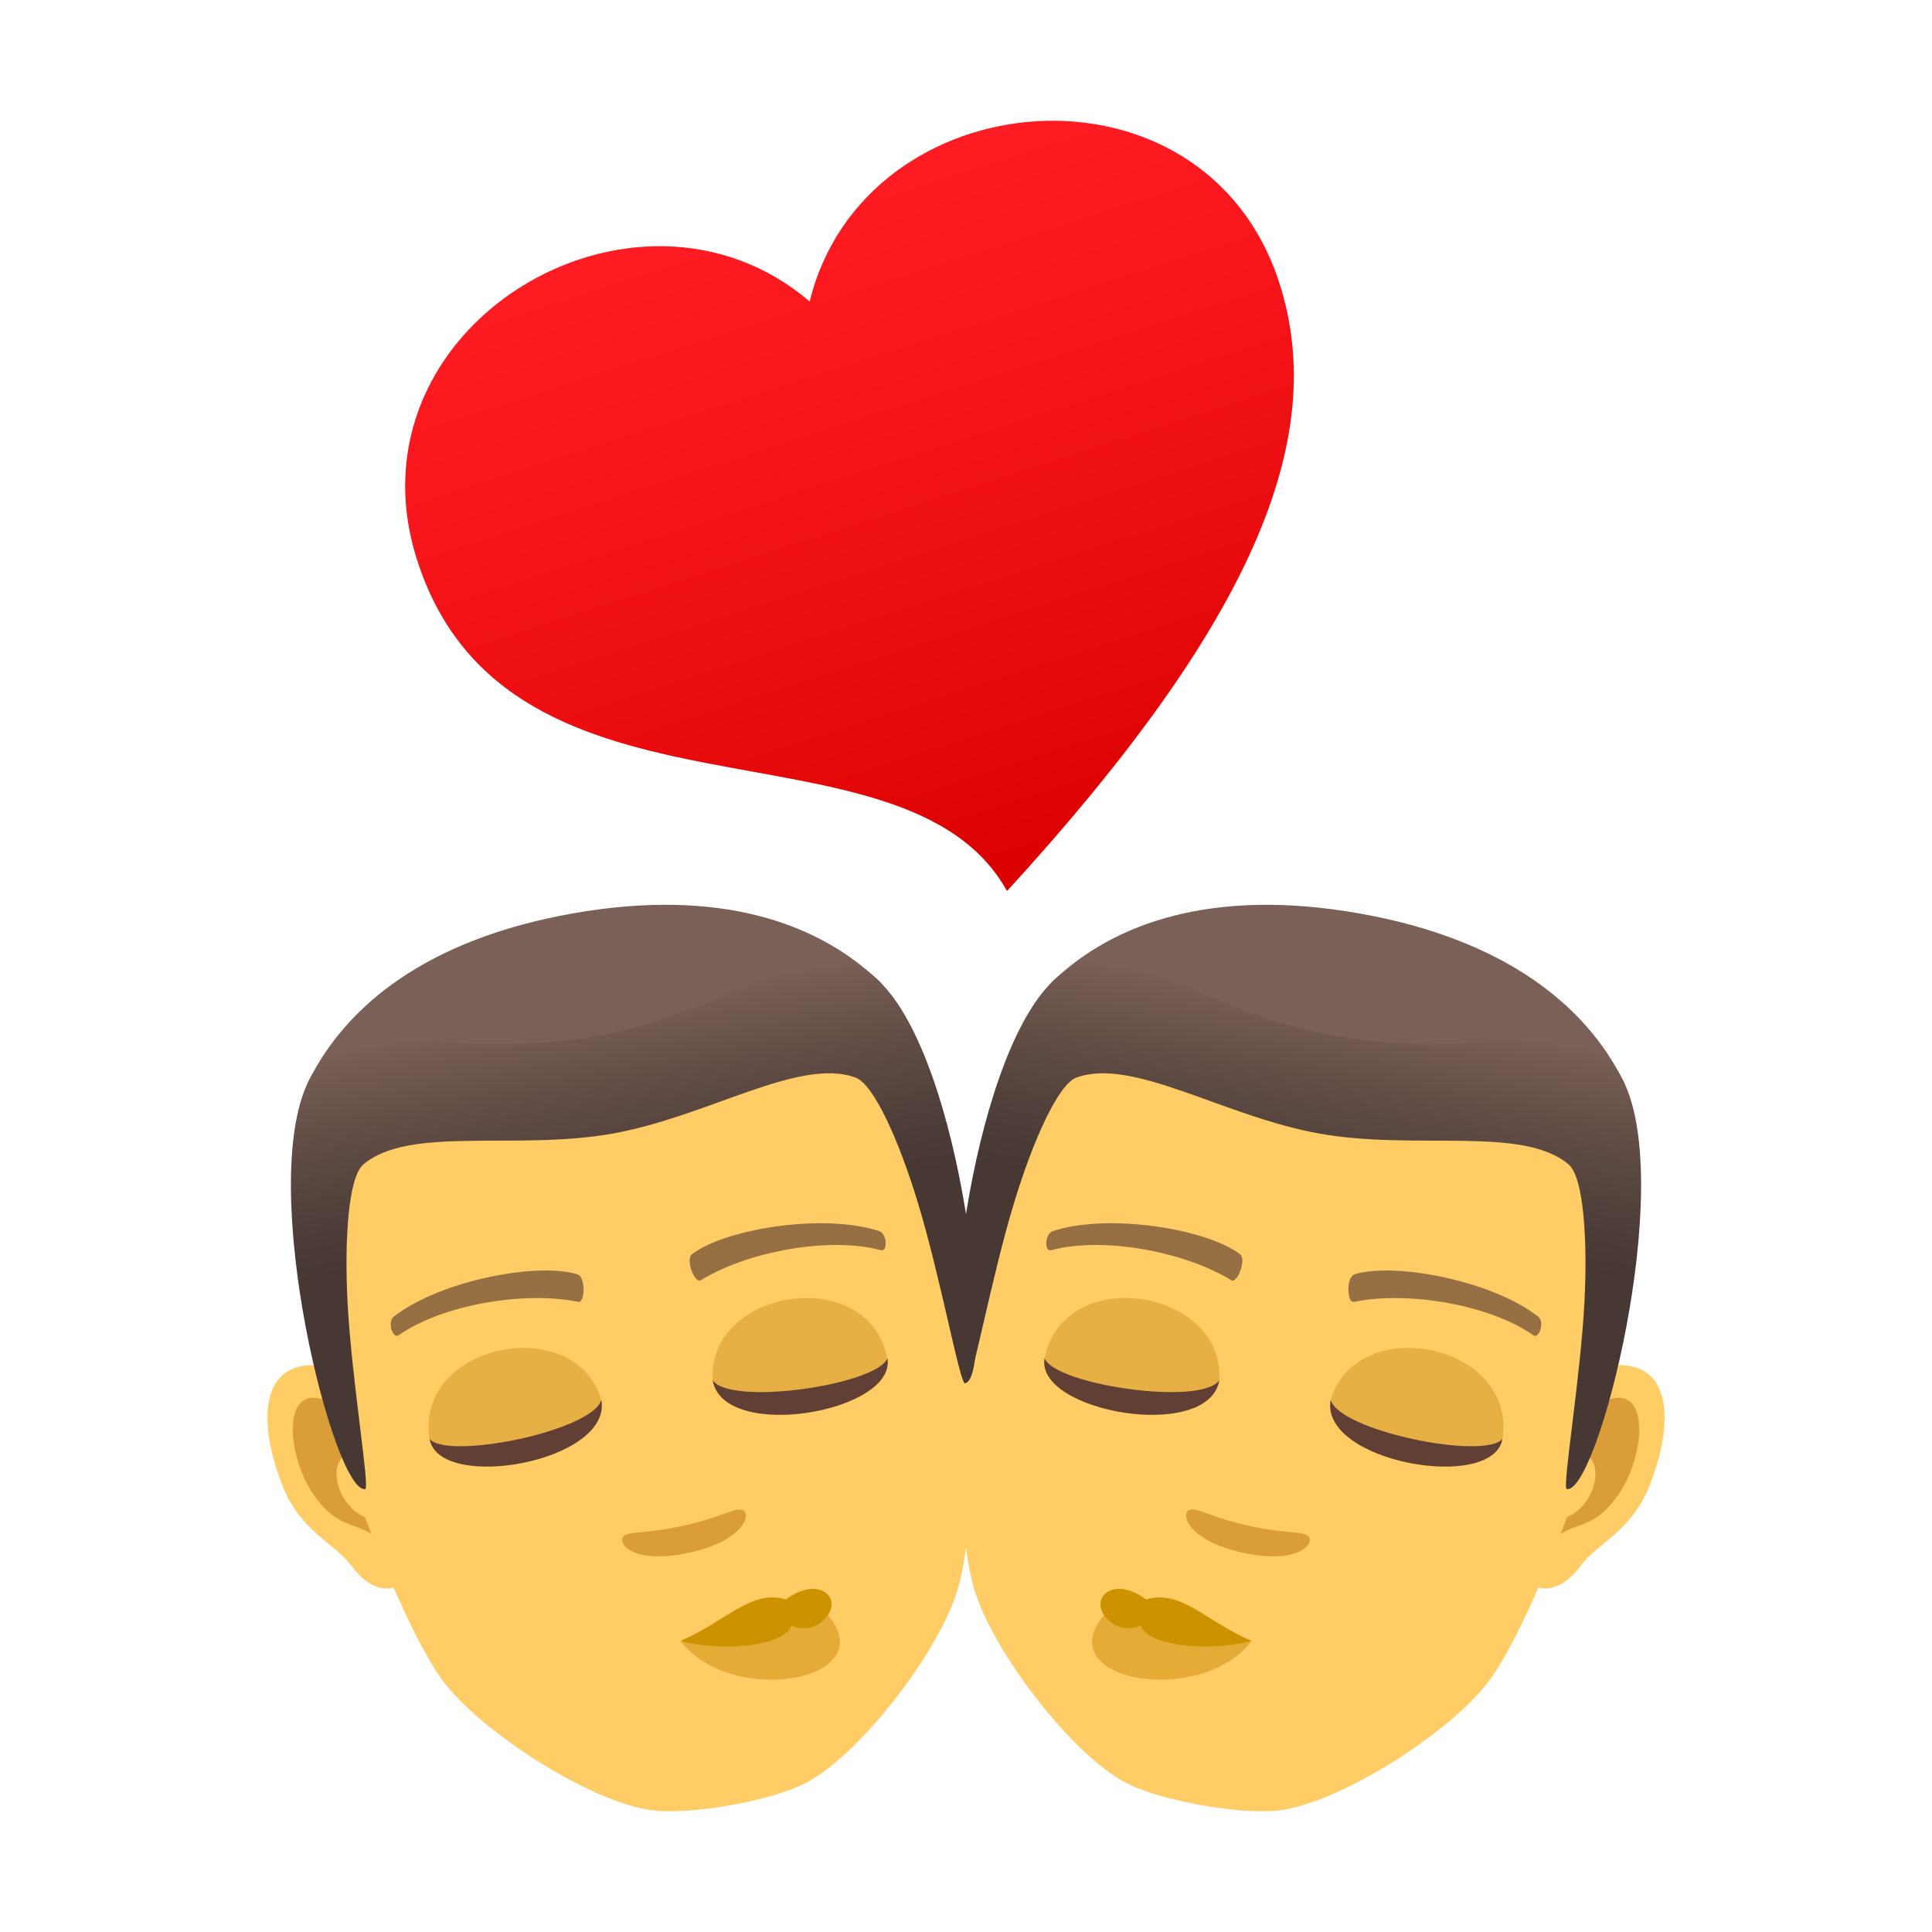 <?xml version="1.0" encoding="utf-8"?>
<!-- Generator: Adobe Illustrator 15.0.0, SVG Export Plug-In . SVG Version: 6.00 Build 0)  -->
<!DOCTYPE svg PUBLIC "-//W3C//DTD SVG 1.1//EN" "http://www.w3.org/Graphics/SVG/1.1/DTD/svg11.dtd">
<svg version="1.1" id="Layer_1" xmlns:x="http://ns.adobe.com/Extensibility/1.0/" xmlns:i="http://ns.adobe.com/AdobeIllustrator/10.0/" xmlns:graph="http://ns.adobe.com/Graphs/1.0/"
	 xmlns="http://www.w3.org/2000/svg" xmlns:xlink="http://www.w3.org/1999/xlink" xmlns:a="http://ns.adobe.com/AdobeSVGViewerExtensions/3.0/"
	 x="0px" y="0px" width="64px" height="64px" viewBox="0 0 64 64" enable-background="new 0 0 64 64" xml:space="preserve">
<path id="Path_510_" fill="#FFCC66" d="M53.746,45.221c-1.742-0.094-3.982,5.401-3.175,7.099c0.112,0.236,0.933,0.729,1.819-0.488
	c0.491-0.673,1.642-1.104,2.231-2.566C55.379,47.39,55.479,45.314,53.746,45.221z"/>
<path id="Path_508_" fill="#DB9D3A" d="M53.507,46.309c-0.471,0.061-1.075,0.654-1.537,1.734c1.614-0.06,0.77,2.463-0.592,2.272
	c-0.034,0.263-0.064,0.535-0.081,0.822c0.818-0.831,1.413-0.335,2.315-1.627C54.429,48.347,54.67,46.157,53.507,46.309z"/>
<path id="Path_506_" fill="#FFCC66" d="M44.661,32.294c-7.39-1.304-11.938,3.661-12.863,11.516c-0.188,1.58-0.116,6.854,0.477,8.846
	c0.606,2.039,3.231,5.479,5.045,6.415c1.147,0.591,3.804,1.06,5.082,0.896c2.026-0.26,5.671-2.594,6.937-4.303
	c1.24-1.669,3.108-6.6,3.474-8.149C54.63,39.817,52.056,33.598,44.661,32.294z"/>
<path fill="#7A6056" d="M53.777,35.812c-1.233-2.475-3.895-4.697-8.757-5.555c-4.86-0.857-8.12,0.321-10.124,2.226
	C32.058,35.179,55.52,39.315,53.777,35.812z"/>
<linearGradient id="SVGID_1_" gradientUnits="userSpaceOnUse" x1="100.162" y1="76.643" x2="100.162" y2="62.065" gradientTransform="matrix(0.985 0.174 -0.174 0.985 -43.367 -45.29)">
	<stop  offset="0.5" style="stop-color:#473834"/>
	<stop  offset="0.639" style="stop-color:#503F3A"/>
	<stop  offset="0.864" style="stop-color:#68524A"/>
	<stop  offset="1" style="stop-color:#7A6056"/>
	<a:midPointStop  offset="0.5" style="stop-color:#473834"/>
	<a:midPointStop  offset="0.6" style="stop-color:#473834"/>
	<a:midPointStop  offset="1" style="stop-color:#7A6056"/>
</linearGradient>
<path fill="url(#SVGID_1_)" d="M53.777,35.812c-1.233-2.475-4.612-0.622-9.476-1.479c-4.86-0.857-7.401-3.754-9.405-1.85
	c-2.838,2.696-3.88,13.161-2.863,13.341c0.164,0.028,0.822-3.581,1.573-6.025c0.608-1.99,1.441-3.878,2.052-4.103
	c1.872-0.685,4.896,1.3,8.075,1.86c3.182,0.561,6.704-0.27,8.227,1.015c0.499,0.42,0.634,2.478,0.527,4.557
	c-0.133,2.554-0.747,6.171-0.586,6.199C52.921,49.506,55.52,39.315,53.777,35.812z"/>
<path id="Path_505_" fill="#966F42" d="M50.948,43.61c-1.533-1.193-4.761-1.807-6.076-1.396c-0.279,0.076-0.258,0.954-0.026,0.912
	c1.797-0.368,4.508,0.094,5.949,1.107C50.989,44.366,51.182,43.78,50.948,43.61z"/>
<path id="Path_504_" fill="#966F42" d="M34.886,40.778c1.849-0.598,5.089-0.07,6.186,0.766c0.236,0.166-0.083,0.984-0.286,0.865
	c-1.563-0.96-4.268-1.453-5.971-0.994C34.588,41.474,34.607,40.857,34.886,40.778z"/>
<path id="Path_503_" fill="#DB9D3A" d="M43.351,50.9c-0.174-0.192-0.716-0.076-1.993-0.36c-1.276-0.284-1.716-0.618-1.961-0.52
	c-0.288,0.121-0.067,1.007,1.761,1.414C42.988,51.841,43.563,51.133,43.351,50.9z"/>
<path fill="#E6AA37" d="M36.695,53.361c-2.169,2.302,3.072,3.247,4.763,0.997L36.695,53.361z"/>
<path fill="#CC9200" d="M37.965,52.983c1.153-0.341,1.938,0.699,3.493,1.375c-1.509,0.393-3.486,0.133-3.665-0.512
	c0,0-0.646,0.322-1.151-0.256C36.075,52.948,36.86,52.169,37.965,52.983z"/>
<path fill="#E6B045" d="M49.771,47.667c-0.313,1.776-6.054,0.765-5.689-1.292C44.934,43.458,50.261,44.482,49.771,47.667z"/>
<path fill="#613F34" d="M49.77,47.667c-0.313,1.776-6.054,0.765-5.69-1.293C44.374,47.404,49.169,48.375,49.77,47.667z"/>
<path fill="#E6B045" d="M34.604,44.993c-0.314,1.777,5.425,2.789,5.788,0.732C40.588,42.692,35.233,41.831,34.604,44.993z"/>
<path fill="#613F34" d="M34.604,44.993c-0.314,1.777,5.425,2.789,5.788,0.732C39.765,46.593,34.928,45.864,34.604,44.993z"/>
<path id="Path_702_" fill="#FFCC66" d="M10.254,45.221c1.742-0.094,3.982,5.401,3.174,7.099c-0.111,0.236-0.932,0.729-1.818-0.488
	c-0.492-0.673-1.643-1.104-2.232-2.566C8.622,47.39,8.522,45.314,10.254,45.221z"/>
<path id="Path_692_" fill="#DB9D3A" d="M10.493,46.309c0.471,0.061,1.076,0.654,1.537,1.734c-1.613-0.06-0.77,2.463,0.592,2.272
	c0.035,0.263,0.064,0.535,0.082,0.822c-0.818-0.831-1.414-0.335-2.316-1.627C9.571,48.347,9.331,46.157,10.493,46.309z"/>
<path id="Path_606_" fill="#FFCC66" d="M19.338,32.294c7.391-1.304,11.938,3.661,12.863,11.516c0.188,1.58,0.115,6.854-0.477,8.846
	c-0.607,2.039-3.23,5.479-5.045,6.415c-1.148,0.591-3.805,1.06-5.082,0.896c-2.027-0.26-5.672-2.594-6.938-4.303
	c-1.24-1.669-3.107-6.6-3.473-8.149C9.37,39.817,11.944,33.598,19.338,32.294z"/>
<path fill="#7A6056" d="M10.223,35.812c1.232-2.475,3.895-4.697,8.756-5.555s8.121,0.321,10.125,2.226
	C31.942,35.179,8.481,39.315,10.223,35.812z"/>
<linearGradient id="SVGID_2_" gradientUnits="userSpaceOnUse" x1="327.816" y1="36.512" x2="327.816" y2="21.935" gradientTransform="matrix(-0.985 0.174 0.174 0.985 338.527 -45.29)">
	<stop  offset="0.5" style="stop-color:#473834"/>
	<stop  offset="0.639" style="stop-color:#503F3A"/>
	<stop  offset="0.864" style="stop-color:#68524A"/>
	<stop  offset="1" style="stop-color:#7A6056"/>
	<a:midPointStop  offset="0.5" style="stop-color:#473834"/>
	<a:midPointStop  offset="0.6" style="stop-color:#473834"/>
	<a:midPointStop  offset="1" style="stop-color:#7A6056"/>
</linearGradient>
<path fill="url(#SVGID_2_)" d="M10.223,35.812c1.232-2.475,4.611-0.622,9.475-1.479c4.861-0.857,7.402-3.754,9.406-1.85
	c2.838,2.696,3.879,13.161,2.861,13.341c-0.164,0.028-0.822-3.581-1.572-6.025c-0.607-1.99-1.441-3.878-2.051-4.103
	c-1.873-0.685-4.896,1.3-8.076,1.86c-3.182,0.561-6.703-0.27-8.227,1.015c-0.498,0.42-0.633,2.478-0.527,4.557
	c0.133,2.554,0.748,6.171,0.586,6.199C11.079,49.506,8.481,39.315,10.223,35.812z"/>
<path id="Path_605_" fill="#966F42" d="M13.051,43.61c1.533-1.193,4.762-1.807,6.076-1.396c0.279,0.076,0.258,0.954,0.027,0.912
	c-1.797-0.368-4.508,0.094-5.949,1.107C13.01,44.366,12.819,43.78,13.051,43.61z"/>
<path id="Path_604_" fill="#966F42" d="M29.114,40.778c-1.848-0.598-5.088-0.07-6.186,0.766c-0.236,0.166,0.084,0.984,0.287,0.865
	c1.563-0.96,4.268-1.453,5.971-0.994C29.413,41.474,29.393,40.857,29.114,40.778z"/>
<path id="Path_603_" fill="#DB9D3A" d="M20.649,50.9c0.174-0.192,0.717-0.076,1.994-0.36c1.275-0.284,1.715-0.618,1.961-0.52
	c0.287,0.121,0.066,1.007-1.762,1.414C21.012,51.841,20.436,51.133,20.649,50.9z"/>
<path fill="#E6AA37" d="M27.305,53.361c2.168,2.302-3.072,3.247-4.764,0.997L27.305,53.361z"/>
<path fill="#CC9200" d="M26.036,52.983c-1.154-0.341-1.939,0.699-3.494,1.375c1.51,0.393,3.486,0.133,3.666-0.512
	c0,0,0.645,0.322,1.15-0.256C27.924,52.948,27.139,52.169,26.036,52.983z"/>
<path fill="#E6B045" d="M14.229,47.667c0.313,1.776,6.055,0.765,5.689-1.292C19.067,43.458,13.739,44.482,14.229,47.667z"/>
<path fill="#613F34" d="M14.231,47.667c0.313,1.776,6.053,0.765,5.689-1.293C19.625,47.404,14.831,48.375,14.231,47.667z"/>
<path fill="#E6B045" d="M29.395,44.993c0.314,1.777-5.424,2.789-5.787,0.732C23.413,42.692,28.766,41.831,29.395,44.993z"/>
<path fill="#613F34" d="M29.395,44.993c0.314,1.777-5.424,2.789-5.787,0.732C24.235,46.593,29.073,45.864,29.395,44.993z"/>
<linearGradient id="SVGID_3_" gradientUnits="userSpaceOnUse" x1="-22.448" y1="-518.665" x2="-22.448" y2="-527.43" gradientTransform="matrix(-2.766 0.889 0.847 2.635 410.434 1416.087)">
	<stop  offset="0" style="stop-color:#DB0100"/>
	<stop  offset="0.584" style="stop-color:#F31317"/>
	<stop  offset="1" style="stop-color:#FF1C23"/>
	<a:midPointStop  offset="0" style="stop-color:#DB0100"/>
	<a:midPointStop  offset="0.424" style="stop-color:#DB0100"/>
	<a:midPointStop  offset="1" style="stop-color:#FF1C23"/>
</linearGradient>
<path fill="url(#SVGID_3_)" d="M26.821,9.989c1.811-7.38,13.075-8.346,15.561-0.609c1.67,5.19-0.961,11.332-9.023,20.137
	c-3.409-6.134-16.495-1.49-19.538-10.952C11.333,10.828,21.049,5.049,26.821,9.989z"/>
</svg>
